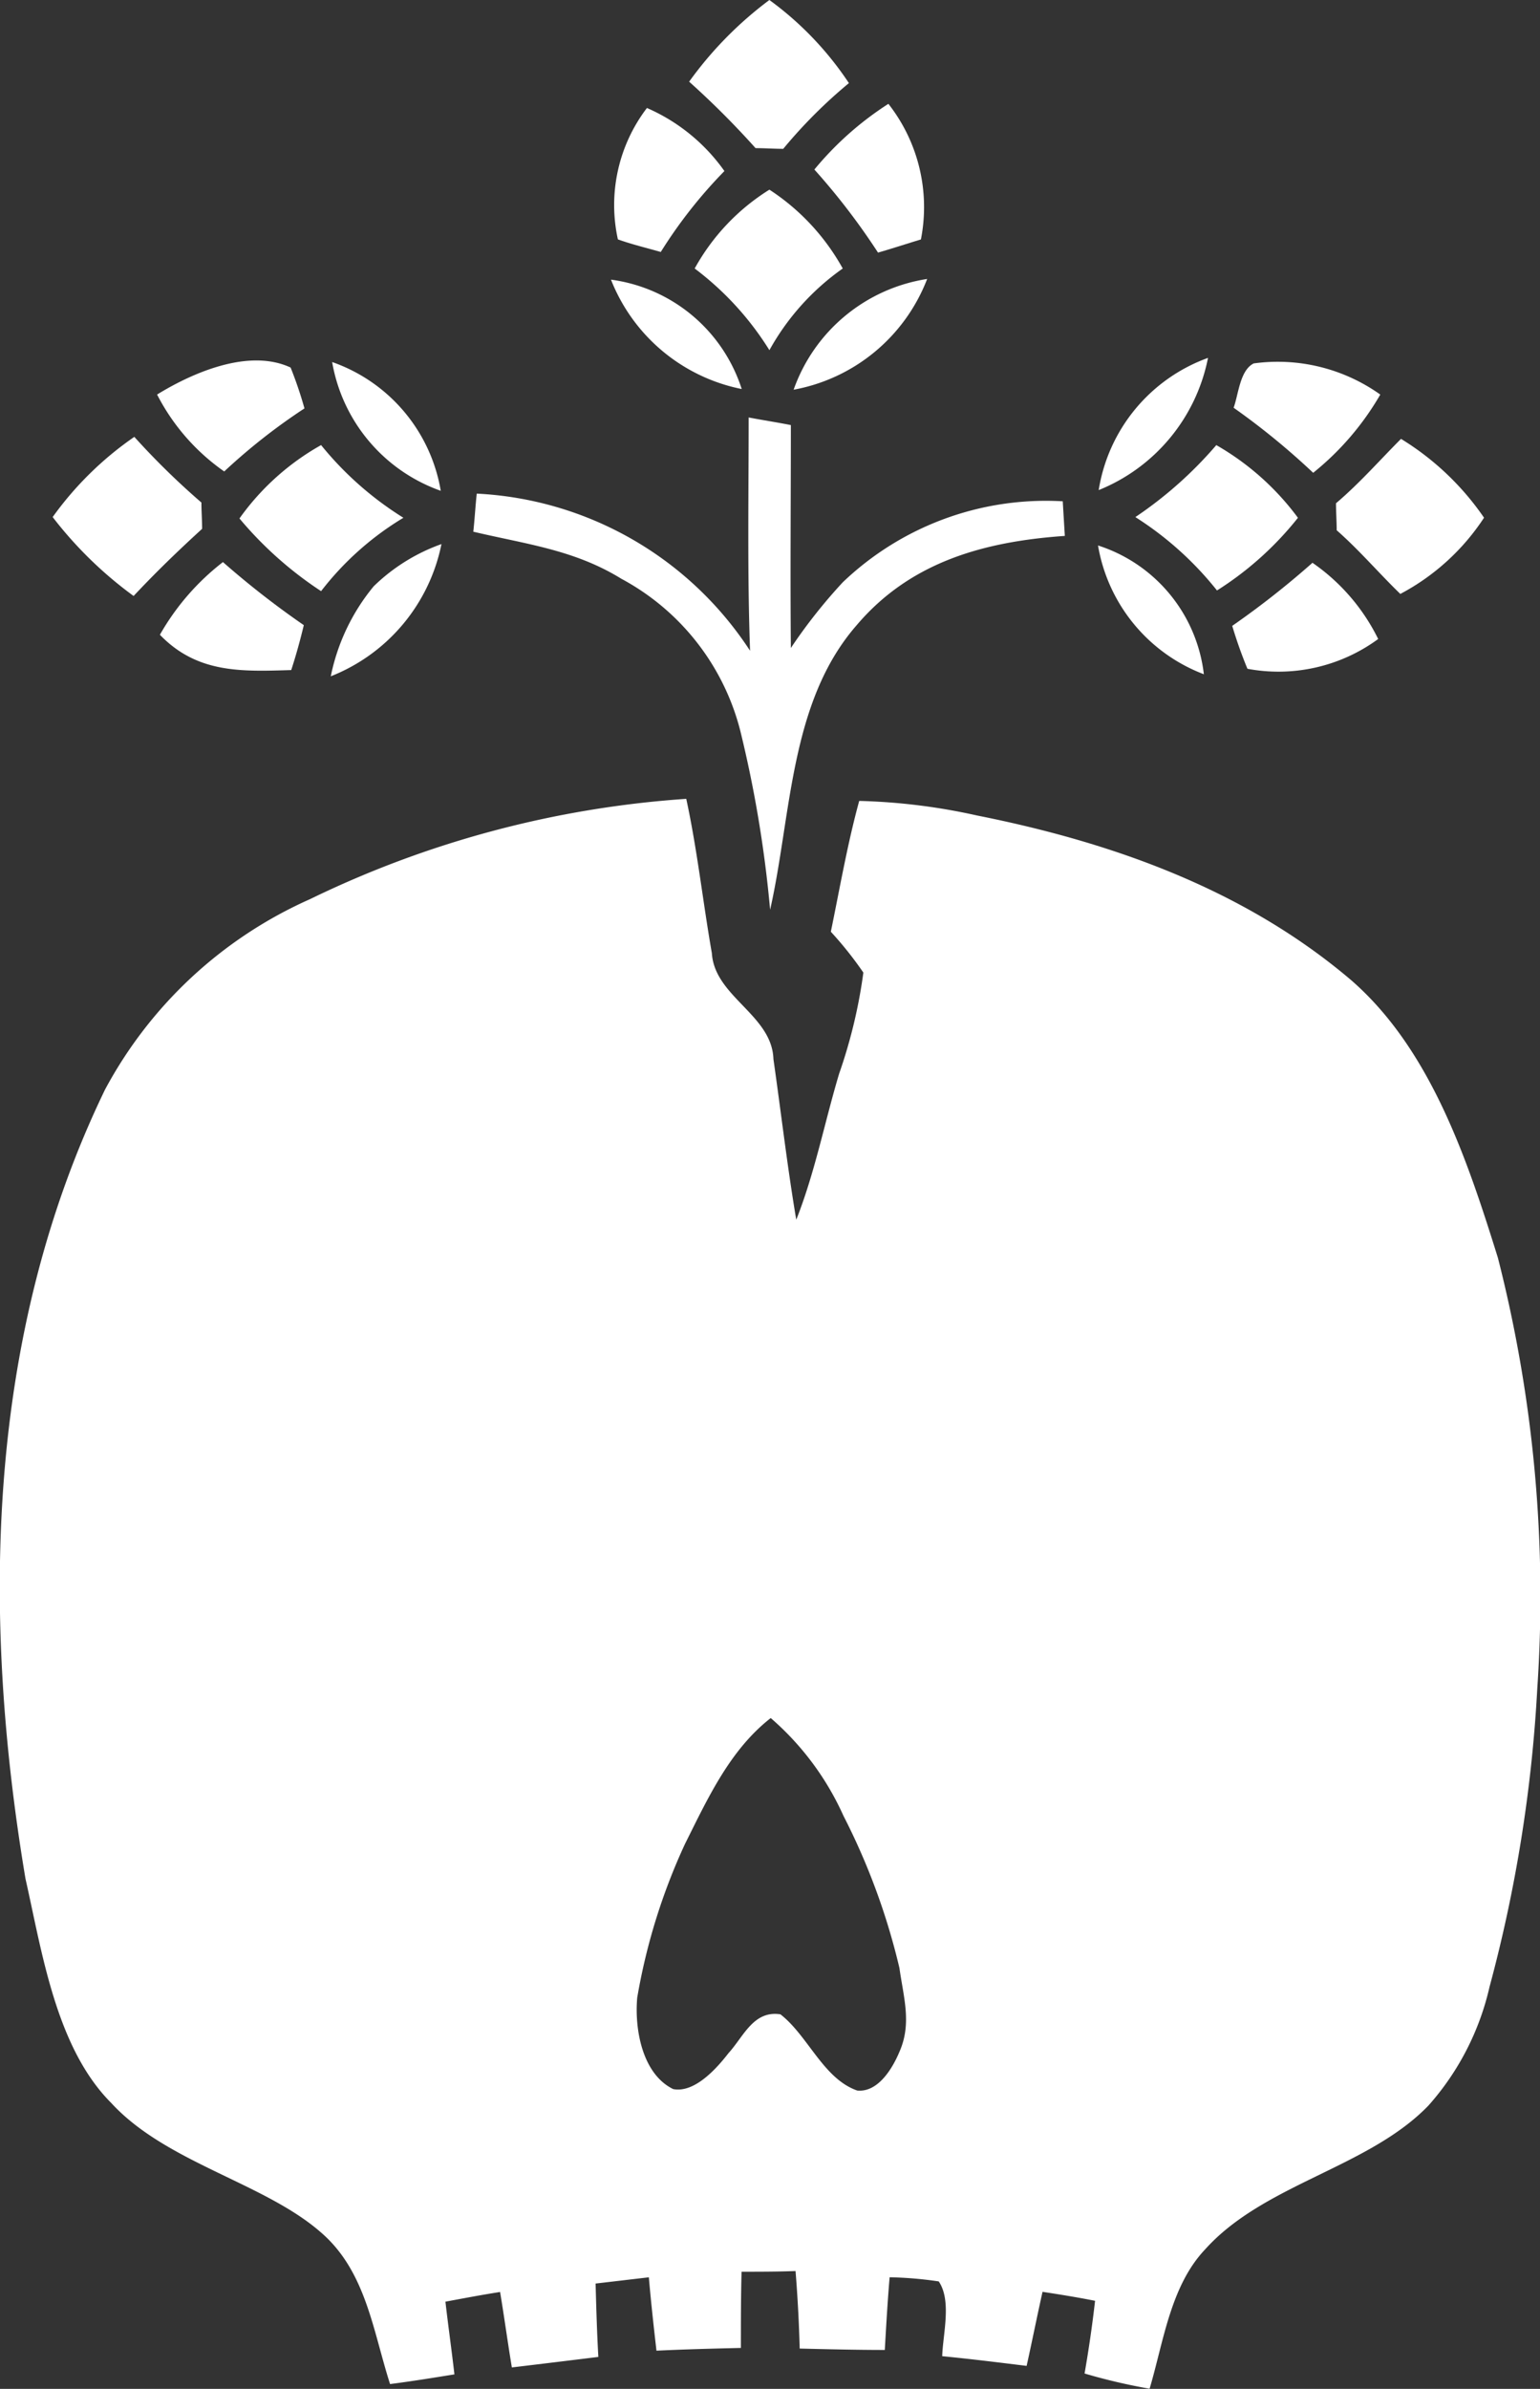 <svg xmlns="http://www.w3.org/2000/svg" width="58.633" height="90.9" viewBox="0 0 58.633 90.9">
  <rect x="0" y="0" width="58.633" height="90.9" fill="#333333" stroke="none"/>
  <g id="logo-icon" transform="translate(-61.287)">
    <g id="Group_640" data-name="Group 640" transform="translate(63.292)">
      <g id="Group_637" data-name="Group 637" transform="translate(21.257)">
        <path id="Path_3371" data-name="Path 3371" d="M163.429,5.637c.342,0,.711.026,1.054.026a18.719,18.719,0,0,1,2.5-2.5A12.351,12.351,0,0,0,163.955,0,14.25,14.25,0,0,0,160.9,3.108,32.719,32.719,0,0,1,163.429,5.637Z" transform="translate(-157.924)" fill="#fff"/>
        <path id="Path_3372" data-name="Path 3372" d="M151.867,21.079A18.091,18.091,0,0,1,154.29,18a7.059,7.059,0,0,0-2.95-2.4,6.088,6.088,0,0,0-1.106,5C150.761,20.789,151.314,20.921,151.867,21.079Z" transform="translate(-149.971 -11.491)" fill="#fff"/>
        <path id="Path_3373" data-name="Path 3373" d="M179,17.5a25.763,25.763,0,0,1,2.423,3.161c.553-.158,1.106-.342,1.633-.5A6.367,6.367,0,0,0,181.818,15,12.166,12.166,0,0,0,179,17.5Z" transform="translate(-171.256 -11.049)" fill="#fff"/>
        <path id="Path_3374" data-name="Path 3374" d="M167.337,30.4a8.472,8.472,0,0,0-2.792-3,8.193,8.193,0,0,0-2.845,3,11.456,11.456,0,0,1,2.845,3.108A9.32,9.32,0,0,1,167.337,30.4Z" transform="translate(-158.513 -20.183)" fill="#fff"/>
        <path id="Path_3375" data-name="Path 3375" d="M154.578,44.562A6.071,6.071,0,0,0,149.6,40.4,6.777,6.777,0,0,0,154.578,44.562Z" transform="translate(-149.6 -29.759)" fill="#fff"/>
        <path id="Path_3376" data-name="Path 3376" d="M176,44.514a6.751,6.751,0,0,0,5.084-4.214A6.433,6.433,0,0,0,176,44.514Z" transform="translate(-169.046 -29.685)" fill="#fff"/>
      </g>
      <path id="Path_3377" data-name="Path 3377" d="M129.832,63.2c-.053.474-.079.975-.132,1.449,2,.474,3.846.685,5.637,1.791a9.12,9.12,0,0,1,4.531,5.795,45.736,45.736,0,0,1,1.133,6.8c.817-3.609.738-7.9,3.293-10.826,2.055-2.423,4.873-3.187,7.928-3.4-.026-.421-.053-.869-.079-1.317a11.19,11.19,0,0,0-8.376,3.082,20.12,20.12,0,0,0-1.976,2.5c-.026-2.818,0-5.663,0-8.482-.527-.105-1.054-.184-1.607-.29,0,2.95-.053,5.927.053,8.877A13.2,13.2,0,0,0,129.832,63.2Z" transform="translate(-113.685 -44.417)" fill="#fff"/>
      <g id="Group_638" data-name="Group 638" transform="translate(0 13.717)">
        <path id="Path_3378" data-name="Path 3378" d="M86.555,56.3a22.7,22.7,0,0,1,3.055-2.4,15.4,15.4,0,0,0-.527-1.554c-1.58-.738-3.714.184-5.084,1.027A8.041,8.041,0,0,0,86.555,56.3Z" transform="translate(-80.023 -52.077)" fill="#fff"/>
        <path id="Path_3379" data-name="Path 3379" d="M113.435,57.2a6.3,6.3,0,0,0-4.135-4.9A6.34,6.34,0,0,0,113.435,57.2Z" transform="translate(-98.659 -52.241)" fill="#fff"/>
        <path id="Path_3380" data-name="Path 3380" d="M71.982,69.158c.843-.9,1.712-1.738,2.608-2.555,0-.342-.026-.659-.026-1a28.643,28.643,0,0,1-2.555-2.5A12.682,12.682,0,0,0,68.9,66.155,15.139,15.139,0,0,0,71.982,69.158Z" transform="translate(-68.9 -60.197)" fill="#fff"/>
        <path id="Path_3381" data-name="Path 3381" d="M95.9,67.092a14.182,14.182,0,0,0,3.108,2.766,11.333,11.333,0,0,1,3.134-2.792A12.59,12.59,0,0,1,99.008,64.3,9.55,9.55,0,0,0,95.9,67.092Z" transform="translate(-88.788 -61.081)" fill="#fff"/>
        <path id="Path_3382" data-name="Path 3382" d="M110.733,80.207a7.805,7.805,0,0,0-1.633,3.424,6.868,6.868,0,0,0,4.214-5.031A7.112,7.112,0,0,0,110.733,80.207Z" transform="translate(-98.511 -71.614)" fill="#fff"/>
        <path id="Path_3383" data-name="Path 3383" d="M89.879,83.6A33.353,33.353,0,0,1,86.8,81.2a9.284,9.284,0,0,0-2.4,2.766c1.422,1.475,3.108,1.4,5,1.343C89.589,84.73,89.747,84.15,89.879,83.6Z" transform="translate(-80.317 -73.529)" fill="#fff"/>
      </g>
      <g id="Group_639" data-name="Group 639" transform="translate(39.8 13.618)">
        <path id="Path_3384" data-name="Path 3384" d="M224.262,51.7a6.422,6.422,0,0,0-4.162,5.031A6.856,6.856,0,0,0,224.262,51.7Z" transform="translate(-220.074 -51.7)" fill="#fff"/>
        <path id="Path_3385" data-name="Path 3385" d="M245.184,53.442a6.729,6.729,0,0,0-4.82-1.185c-.527.263-.579,1.185-.764,1.686a27.567,27.567,0,0,1,3.029,2.476A10.652,10.652,0,0,0,245.184,53.442Z" transform="translate(-234.437 -52.046)" fill="#fff"/>
        <path id="Path_3386" data-name="Path 3386" d="M254.4,65.85c0,.342.026.685.026,1.027.869.764,1.607,1.633,2.423,2.423a8.629,8.629,0,0,0,3.187-2.9,10.419,10.419,0,0,0-3.161-3C256.059,64.217,255.3,65.086,254.4,65.85Z" transform="translate(-245.339 -60.318)" fill="#fff"/>
        <path id="Path_3387" data-name="Path 3387" d="M231.59,67.066a10.1,10.1,0,0,0-3.108-2.766,15.31,15.31,0,0,1-3.082,2.739,12.575,12.575,0,0,1,3.108,2.792A12.354,12.354,0,0,0,231.59,67.066Z" transform="translate(-223.978 -60.981)" fill="#fff"/>
        <path id="Path_3388" data-name="Path 3388" d="M220,78.8a6.384,6.384,0,0,0,4.03,4.9A5.856,5.856,0,0,0,220,78.8Z" transform="translate(-220 -71.662)" fill="#fff"/>
        <path id="Path_3389" data-name="Path 3389" d="M242.455,81.3a33.017,33.017,0,0,1-3.055,2.4,17.136,17.136,0,0,0,.579,1.633,6.42,6.42,0,0,0,4.978-1.133A7.59,7.59,0,0,0,242.455,81.3Z" transform="translate(-234.29 -73.503)" fill="#fff"/>
      </g>
    </g>

    <path id="Path_3390" data-name="Path 3390" d="M118.317,132.864c-1.159-3.714-2.555-7.928-5.584-10.562-4.056-3.451-9.087-5.242-14.25-6.269A23.134,23.134,0,0,0,94,115.479c-.448,1.633-.738,3.319-1.08,4.978a13.925,13.925,0,0,1,1.238,1.554,19.471,19.471,0,0,1-.922,3.846c-.553,1.844-.922,3.767-1.633,5.558-.342-2.028-.579-4.083-.869-6.111-.053-1.686-2.239-2.371-2.344-4.03-.342-1.949-.553-3.925-.975-5.874a38.727,38.727,0,0,0-14.329,3.819,16.4,16.4,0,0,0-7.8,7.244c-4.531,9.351-4.715,19.966-3.029,30.028.632,2.792,1.159,6.427,3.266,8.534,2.081,2.265,5.795,3.029,7.955,4.9,1.738,1.475,2,3.74,2.66,5.795.817-.105,1.633-.237,2.45-.369-.105-.922-.237-1.844-.342-2.766.711-.132,1.4-.263,2.081-.369.158.948.29,1.923.448,2.871,1.106-.132,2.186-.263,3.293-.4-.053-.922-.079-1.87-.105-2.792.685-.079,1.343-.158,2.028-.237.079.922.184,1.87.29,2.792,1.08-.053,2.134-.079,3.214-.105,0-.975,0-1.949.026-2.9.685,0,1.37,0,2.055-.026.079.975.132,1.976.158,2.95,1.08.026,2.16.053,3.24.053.053-.922.105-1.844.184-2.766a14.519,14.519,0,0,1,1.87.158c.5.738.158,2,.132,2.845,1.08.105,2.134.237,3.214.369.211-.948.4-1.9.606-2.818.685.105,1.343.211,2,.342q-.158,1.383-.4,2.766a22.332,22.332,0,0,0,2.476.579c.527-1.765.79-3.9,2.107-5.294,2.239-2.5,6.216-3.108,8.508-5.479A10.2,10.2,0,0,0,118,160.6a54.869,54.869,0,0,0,1.817-11.353A52.014,52.014,0,0,0,118.317,132.864ZM95.532,163.076c-.263.632-.817,1.554-1.607,1.475-1.291-.448-1.87-2.081-2.924-2.9-1.027-.158-1.4.843-1.976,1.475-.448.579-1.291,1.528-2.107,1.37-1.185-.579-1.475-2.292-1.37-3.477a23.156,23.156,0,0,1,1.817-5.848c.869-1.738,1.712-3.582,3.266-4.794a10.727,10.727,0,0,1,2.766,3.714,25.539,25.539,0,0,1,2.134,5.795C95.69,161.021,96.007,162,95.532,163.076Z" transform="translate(0 -85.003)" fill="#fff"/>

	<mask>

	   <path id="Path_3390" data-name="Path 3390" d="M118.317,132.864c-1.159-3.714-2.555-7.928-5.584-10.562-4.056-3.451-9.087-5.242-14.25-6.269A23.134,23.134,0,0,0,94,115.479c-.448,1.633-.738,3.319-1.08,4.978a13.925,13.925,0,0,1,1.238,1.554,19.471,19.471,0,0,1-.922,3.846c-.553,1.844-.922,3.767-1.633,5.558-.342-2.028-.579-4.083-.869-6.111-.053-1.686-2.239-2.371-2.344-4.03-.342-1.949-.553-3.925-.975-5.874a38.727,38.727,0,0,0-14.329,3.819,16.4,16.4,0,0,0-7.8,7.244c-4.531,9.351-4.715,19.966-3.029,30.028.632,2.792,1.159,6.427,3.266,8.534,2.081,2.265,5.795,3.029,7.955,4.9,1.738,1.475,2,3.74,2.66,5.795.817-.105,1.633-.237,2.45-.369-.105-.922-.237-1.844-.342-2.766.711-.132,1.4-.263,2.081-.369.158.948.29,1.923.448,2.871,1.106-.132,2.186-.263,3.293-.4-.053-.922-.079-1.87-.105-2.792.685-.079,1.343-.158,2.028-.237.079.922.184,1.87.29,2.792,1.08-.053,2.134-.079,3.214-.105,0-.975,0-1.949.026-2.9.685,0,1.37,0,2.055-.026.079.975.132,1.976.158,2.95,1.08.026,2.16.053,3.24.053.053-.922.105-1.844.184-2.766a14.519,14.519,0,0,1,1.87.158c.5.738.158,2,.132,2.845,1.08.105,2.134.237,3.214.369.211-.948.4-1.9.606-2.818.685.105,1.343.211,2,.342q-.158,1.383-.4,2.766a22.332,22.332,0,0,0,2.476.579c.527-1.765.79-3.9,2.107-5.294,2.239-2.5,6.216-3.108,8.508-5.479A10.2,10.2,0,0,0,118,160.6a54.869,54.869,0,0,0,1.817-11.353A52.014,52.014,0,0,0,118.317,132.864ZM95.532,163.076c-.263.632-.817,1.554-1.607,1.475-1.291-.448-1.87-2.081-2.924-2.9-1.027-.158-1.4.843-1.976,1.475-.448.579-1.291,1.528-2.107,1.37-1.185-.579-1.475-2.292-1.37-3.477a23.156,23.156,0,0,1,1.817-5.848c.869-1.738,1.712-3.582,3.266-4.794a10.727,10.727,0,0,1,2.766,3.714,25.539,25.539,0,0,1,2.134,5.795C95.69,161.021,96.007,162,95.532,163.076Z" transform="translate(0 -85.003)" fill="white"/>

	   
    <g id="Group_641" data-name="Group 641" transform="translate(65.628 52.243)">
      <path id="Path_3391" data-name="Path 3391" d="M95.9,208.721a16.049,16.049,0,0,1-1.9,8.192c-1.528,2.4-4.531,4.4-7.454,4.109-4.03-.316-7.349-3.819-8.324-7.586a13.308,13.308,0,0,1,1.317-10.22,10.442,10.442,0,0,1,6.822-4.478,7.675,7.675,0,0,1,7.77,3.53A11.519,11.519,0,0,1,95.9,208.721Z" transform="translate(-77.769 -198.538)" fill='black'/>
      <path id="Path_3392" data-name="Path 3392" d="M217.02,210a14.614,14.614,0,0,1-2.213,6.717,9.171,9.171,0,0,1-7.823,4.188,6.738,6.738,0,0,1-5.716-3.319,15.485,15.485,0,0,1-2.239-6.875,16.391,16.391,0,0,1,.211-5.663,9.239,9.239,0,0,1,7.244-6.532,6.784,6.784,0,0,1,5.294.843A13.005,13.005,0,0,1,217.02,210Z" transform="translate(-166.966 -198.341)" fill='black'/>
    </g>



	</mask>

  </g>
</svg>
